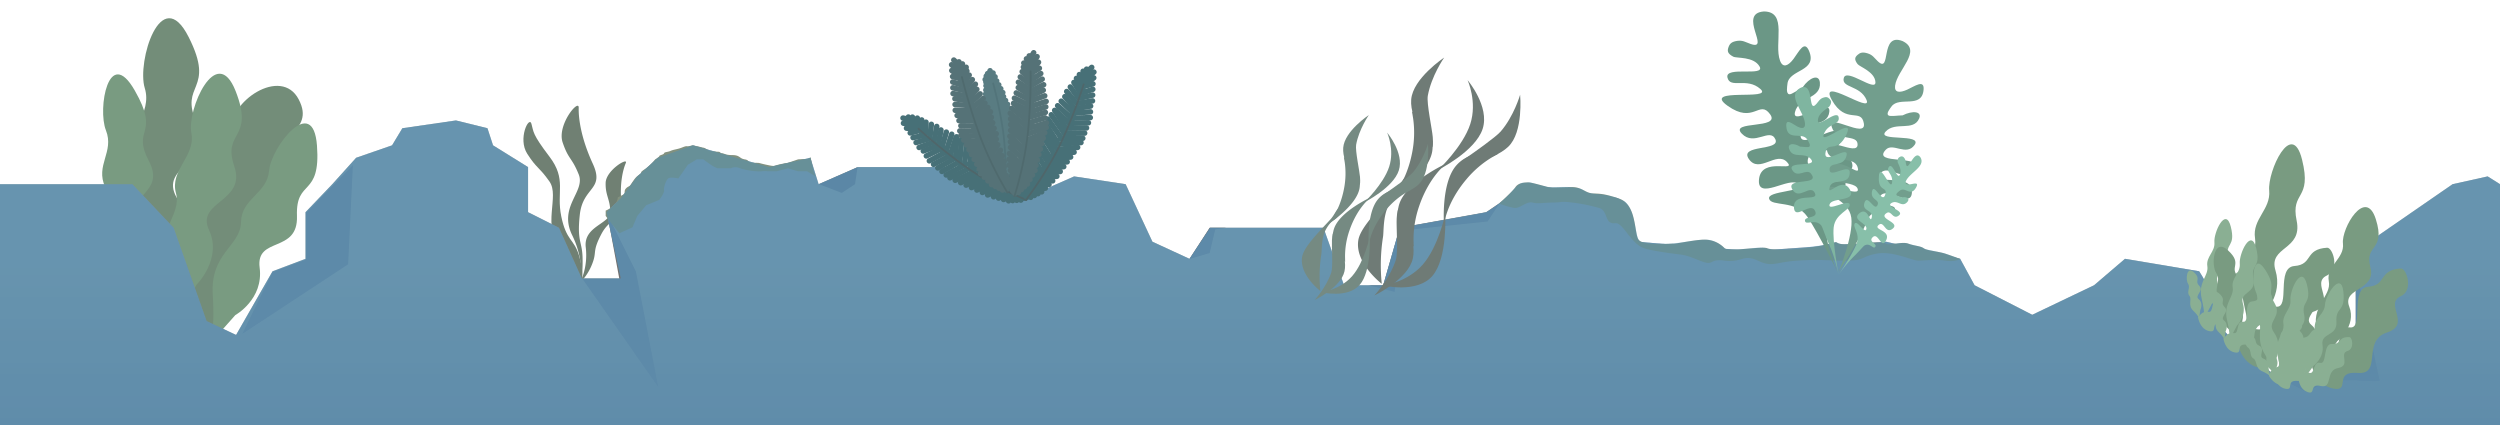 <svg xmlns="http://www.w3.org/2000/svg" xmlns:xlink="http://www.w3.org/1999/xlink" width="1365.998" height="232.344" viewBox="0 0 1365.998 232.344"><defs><style>.a{fill:#738d79;}.b{fill:#799b81;}.c{fill:#708073;}.d{fill:url(#a);}.e{fill:#707070;}.f{fill:#6c6c6c;}.g{fill:#7fc8f2;opacity:0.28;}.h{fill:#82917f;}.i{fill:#1b8de5;opacity:0.25;}.j{fill:#6f7b76;}.k{fill:#758a82;}.l{fill:#8aaf93;}.m{fill:#6b9786;}.n{fill:#729e8d;}.o{fill:#7fb5a0;}.p{fill:#87bfa9;}.q,.r,.s,.t,.u,.v{fill:none;stroke-linecap:round;}.q{stroke:#477077;}.q,.s,.u{stroke-width:3px;}.r{stroke:#4f666a;}.s{stroke:#597c82;}.t{stroke:#52747a;}.u{stroke:#557277;}.v{stroke:#4f6a6e;}</style><linearGradient id="a" x1="0.51" y1="0.453" x2="0.509" y2="1.174" gradientUnits="objectBoundingBox"><stop offset="0" stop-color="#84847b"/><stop offset="1" stop-color="#707070"/></linearGradient></defs><g transform="translate(0 -267.677)"><g transform="translate(9 -268)"><path class="a" d="M123.455,88.127s-7.365-24.481-29.6-25.666S88.992,30.27,62.888,26.077,47.155-1,26.422.623,12.558,36.839,28.354,41.6,43.9,67.081,60.373,70.76s17.2,28.367,46.232,32.155,33.814,9.645,33.814,9.645Z" transform="matrix(0.391, 0.921, -0.921, 0.391, 144.466, 565.435)"/><path class="a" d="M112.731,76.006s-6.723-21.1-27.019-22.122S81.269,26.139,57.437,22.526,48.867,4.229,15.6.624,11.489,31.8,25.91,35.907s14.2,21.959,29.231,25.13,15.7,24.449,42.207,27.714,30.87,8.313,30.87,8.313Z" transform="matrix(0.545, 0.839, -0.839, 0.545, 86.095, 542.48)"/><path class="b" d="M96.87,69.185s-5.775-19.2-23.208-20.127S69.845,23.815,49.375,20.527,42.013,3.881,13.435.6,9.908,28.966,22.294,32.7,34.487,52.681,47.4,55.566,60.889,77.81,83.657,80.781s26.516,7.563,26.516,7.563Z" transform="matrix(0.469, 0.883, -0.883, 0.469, 113.98, 573.32)"/><path class="b" d="M96.87,60.638S91.095,43.824,73.662,43.01,69.845,20.9,49.375,18.023,42.013,3.444,13.435.571,9.908,25.414,22.294,28.685,34.487,46.183,47.4,48.71,60.889,68.192,83.657,70.794s26.516,6.624,26.516,6.624Z" transform="matrix(0.174, 0.985, -0.985, 0.174, 162.424, 601.899)"/><path class="b" d="M96.87,54.817s-5.775-15.19-23.208-15.925S69.845,18.919,49.375,16.317,42.013,3.146,13.435.55s-3.528,22.444,8.859,25.4S34.487,41.758,47.4,44.041s13.486,17.6,36.254,19.951,26.516,5.984,26.516,5.984Z" transform="translate(57.355 573.762) rotate(55)"/></g><g transform="matrix(0.985, -0.174, 0.174, 0.985, 245.005, 319.638)"><path class="c" d="M75.781,53c-8.2-6.385-9.242-3.151-20.376-13.984s-2.09-19.087-17.6-22.734S13,6.857,9,3.537s.012,15.245,9.526,18.577,9.308,1,19.151,3.828S44.5,45.593,61.692,49.207a48.856,48.856,0,0,1,26.5,15.348A83.331,83.331,0,0,0,75.781,53Z" transform="matrix(0.469, 0.883, -0.883, 0.469, 67.796, 9.594)"/><path class="c" d="M53.885,39.469c-5.485-4.826-6.048-2.011-13.5-10.2s-2.247-13.44-12.622-16.2S11.169,5.95,8.49,3.441,8.5,14.963,14.864,17.482s8.961.8,15.547,2.932S32.764,37.026,44.27,39.758s17.207,9.8,17.207,9.8A29.805,29.805,0,0,0,53.885,39.469Z" transform="translate(90.891 44.44) rotate(80)"/><path class="c" d="M76.846,38.208c-8.2-4.658-10.308-.99-21.442-8.893S43.925,12.508,28.418,9.847,13,5.852,9,3.43s.012,11.122,9.526,13.554,9.308.732,19.151,2.792S50.664,40.309,67.86,42.946s20.333,5,20.333,5S85.044,42.866,76.846,38.208Z" transform="matrix(0.602, 0.799, -0.799, 0.602, 39.261, 14.047)"/></g><g transform="translate(0 -268)"><path class="d" d="M2375-760.684h72.361l22.518,23.79,18.014,50.979L2504-678.326l19.923-34.778,18.014-6.8V-745.39l14.636-15.294,13.022-14.444,19.629-6.8,5.629-9.346,29.273-4.248,17.214,4.248,3.052,9.346,19.14,11.895v24.64l16.888,8.5,12.468,27.67H2714.2l-7.881-36.166,7.881-7.647,9.007-11.9,11.259-10.2,19.14-6.8,23.64,6.8,18.014,5.1,22.517-5.1,4.507,14.444,21.392-9.346h51.79l5.629,9.346,33.776,7.647,27.021-11.9,28.147,4.248,14.636,31.437,20.266,9.346,11.259-16.993h61.923l11.259,31.437h21.392l9.007-31.437,47.287-8.5,22.518-15.294,49.539,7.647,10.133,23.79,63.05,5.1,73.182-5.1,40.532,9.346,7.881,14.444,31.525,16.143,33.776-16.143,16.888-14.444,40.532,6.8s10.133,15.294,9.007,23.79,33.776,33.986,33.776,33.986,42.784.85,42.784-5.948v-62.874l52.916-36.535,19.14-4.248,6.755,4.248v131.695H2375Z" transform="translate(-2375 1397.01)"/><path class="e" d="M5590.816,1358.9l-25.522,26.043v25.578l-18.375,6.811-16.521,33.759,57.814-38.022Z" transform="translate(-5398 -733)"/><path class="e" d="M2952.864-440.228l15.607,31.268,12.174,63.026L2939.258-405H2959.4Z" transform="translate(-2621.014 1093)"/><path class="f" d="M3064.51-456.667l12.436,4.767,7.247-4.767,1.359-9.28Z" transform="translate(-2617 1093)"/><path class="e" d="M3276.956-432.9h9.175l-6.114.879-3.062,12.938-11.031,3.268Z" transform="translate(-2616 1093)"/><path class="e" d="M3363.531-401.416c1.2,0,14.4,3.565,14.4,3.565l5.208-33.655,45.675-4.808,6.57-9.955L3428-441.262l-47.148,8.416-9.093,31.43Z" transform="translate(-2616 1093)"/><path class="e" d="M3860.713-351.117l15.47,7.876,12.793-6.25h14.236s13.6,1.042,13.076,0-13.076-61.359-13.076-61.359.083,48.694,0,54.338S3860.713-351.117,3860.713-351.117Z" transform="translate(-2616 1093)"/><path class="g" d="M2375-760.684h72.361l22.518,23.79,18.014,50.979L2504-678.326l19.923-34.778,18.014-6.8V-745.39l14.636-15.294,13.022-14.444,19.629-6.8,5.629-9.346,29.273-4.248,17.214,4.248,3.052,9.346,19.14,11.895v24.64l16.888,8.5,12.468,27.67H2714.2l-7.881-36.166,7.881-7.647,9.007-11.9,11.259-10.2,19.14-6.8,23.64,6.8,18.014,5.1,22.517-5.1,4.507,14.444,21.392-9.346h51.79l5.629,9.346,33.776,7.647,27.021-11.9,28.147,4.248,14.636,31.437,20.266,9.346,11.259-16.993h61.923l11.259,31.437h21.392l9.007-31.437,47.287-8.5,22.518-15.294,49.539,7.647,10.133,23.79,63.05,5.1,73.182-5.1,40.532,9.346,7.881,14.444,31.525,16.143,33.776-16.143,16.888-14.444,40.532,6.8s10.133,15.294,9.007,23.79,33.776,33.986,33.776,33.986,42.784.85,42.784-5.948v-62.874l52.916-36.535,19.14-4.248,6.755,4.248v131.695H2375Z" transform="translate(-2375 1397.01)"/><path class="h" d="M-1751.058-518.253v2.93l3.255,4.232,4.232,5.209,7.162-3.255,2.6-6.185,4.883-5.86,7.162-2.93s2.93-3.906,2.6-5.209.977-5.534,2.279-6.511,5.534,0,5.534,0l5.209-7.487,4.883-2.93h3.581s6.185,4.883,8.138,4.883h6.836s1.953-1.3,5.209,0,10.743,1.953,11.719,1.628a10.369,10.369,0,0,1,3.255,0h4.883l6.185-1.628,5.534,1.628h4.883l4.6,2.7-1.022-2.7-1.645-7.613s-2.262,1.428-1.936,1.1-4.883,0-4.883,0l-5.534,1.891a50.408,50.408,0,0,0-5.323,1.038c-2.7.7-1.734,1.038-6.549,0s-2.889-1.038-6.742-1.038-2.119-1.471-5.008-1.891-2.577-2.333-6.7-2.333-4.455-.977-5.63-.977-.808-.847-2.137-.847a34.014,34.014,0,0,1-4.6-.5c-1.156-.193-2.252-1.541-3.534-1.734s-2.8-.771-3.581-.771a12.488,12.488,0,0,0-2.163-.455c-.855,0-1.838.455-2.72.455-1.293,0-.908-.193-3.412.771s-4.238.963-5.971,1.734-3.423.578-3.638,1.348-2.49.963-2.6,1.541-2.233,1.769-2.233,1.769a28.285,28.285,0,0,1-4.928,4.883c-2.2,1.439-2.776,1.824-2.776,2.4s-.553.77-2.107,1.926-3.365,4.527-3.943,5.105-1.414.577-2.426,1.829,0,2.5-1.156,3.082l-3.082,1.541a6.533,6.533,0,0,1-2.119,4.3A14.213,14.213,0,0,1-1751.058-518.253Z" transform="translate(2082 1169)"/><path class="h" d="M-1262.974-522.094s6.5,2.407,9.039,2.407,6.348-3.809,9.31-2.962,5.925,0,11,0,4.232-.846,10.58,0a90.905,90.905,0,0,1,14.812,2.962c4.232,1.27,3.386,6.771,6.348,8.041s2.963-2.116,8.464,5.078,7.618,8.041,9.734,8.887,9.734,2.116,16.082,2.962,5.925.423,14.389,3.809,4.232-1.27,13.542,0,10.157-3.809,18.2,0,8.887.846,21.583,0,15.235,0,26.238,0,8.041-2.116,16.928-3.809,19.467,3.809,22.853,3.809,9.31-.846,14.812,0,8.087-.933,8.087-.933-4.278-1.606-8.087-2.876-10.157-1.693-11.849-2.962-5.078-1.27-8.464-2.539-10.157,1.27-12.273,0-14.389,0-14.389,0-8.464.846-11,0-.423-1.27-5.078,0a118.2,118.2,0,0,1-13.965,2.539c-5.5.846-17.774,1.27-20.313,0s-21.16,2.116-23.276,0a15.124,15.124,0,0,0-9.734-4.655c-4.655-.423-15.658,2.116-18.2,2.116s-16.5,1.27-19.044-2.116-.846-19.044-10.58-22.429-11.849-2.539-15.235-2.962-5.5-3.386-10.58-3.386-11.426.423-13.119,0-8.887-2.539-10.58-2.539-5.5,0-7.194,2.539S-1262.974-522.094-1262.974-522.094Z" transform="translate(2082 1169)"/><path class="i" d="M2375-760.684h72.361l22.518,23.79,18.014,50.979L2504-678.326l19.923-34.778,18.014-6.8V-745.39l14.636-15.294,13.022-14.444,19.629-6.8,5.629-9.346,29.273-4.248,17.214,4.248,3.052,9.346,19.14,11.895v24.64l16.888,8.5,12.468,27.67H2714.2l-7.881-36.166,7.881-7.647,9.007-11.9,11.259-10.2,19.14-6.8,23.64,6.8,18.014,5.1,22.517-5.1,4.507,14.444,21.392-9.346h51.79l5.629,9.346,33.776,7.647,27.021-11.9,28.147,4.248,14.636,31.437,20.266,9.346,11.259-16.993h61.923l11.259,31.437h21.392l9.007-31.437s29.521-5.019,47.287-8.5c14.6-8.424,15.887-16.77,21.146-16.093,4.285-.455,1.106-.335,12.212,2.231,3.869.642,9.163-.455,14.645.427,5.22.278,5.007,2.111,8.491,2.923,2.735.637,5.794.614,8.561,1.114a53.3,53.3,0,0,1,7,1.751l3.685,1.8s2.1,1.22,4.069,6.692c2.945,10.975,2.262,15.039,5.407,15.472,6.157.482,6.96.75,13.652.964,8.257-.364,16.543-2.57,22.271-2.2,3.719.28,7.174,2.677,9.369,4.818,8.619,1.285,16.811-1.017,21.308-.482a46.007,46.007,0,0,0,5.46.964c7.249-.418,23.662-1.032,33.62-4.03.768.155,2.091,1.123,4.245,1.172,7.7.178,23.279-1.383,23.279-1.383l4.821,1.129a21.469,21.469,0,0,1,6.552-.293c.672.12,1.148.361,2.625.745,2.359.641,4.063.859,5.694,1.456l1.9,1.028,10.5,2.323,8.491,3.006,7.831,14.4,31.525,16.143,33.776-16.143,16.888-14.444,40.532,6.8s10.133,15.294,9.007,23.79,33.776,33.986,33.776,33.986,42.784.85,42.784-5.948v-62.874l52.916-36.535,19.14-4.248,6.755,4.248v131.695H2375Z" transform="translate(-2375 1397.01)"/></g><g transform="translate(0 -266)"><g transform="matrix(0.883, -0.469, 0.469, 0.883, 115.98, 339.359)"><path class="j" d="M-1682.492,387.794a99.573,99.573,0,0,1,12.618-22.313c1.619-2.072,4.847-9.208,10.085-13.3a23.56,23.56,0,0,1,6.752-3.549c1.391-.465,4.147-.457,4.682-.889,11.947-3.584,11.264-9.216,11.264-9.216s-2.255,2.214-7.509,4.1c-2.275.815-4.733,2.907-8.078,4.1-10.821,3.845-25.387,8.159-29.814,13.825C-1690.413,370.686-1682.492,387.794-1682.492,387.794Z" transform="translate(2083.016 220.639)"/><path class="j" d="M31.682,40.554s.789-13.188-7.131-23.326S0,0,0,0,23.762,3.168,31.682,13.307,31.682,40.554,31.682,40.554Z" transform="translate(448.929 591.207) rotate(107)"/><path class="j" d="M31.682,0s1.055,12.963-6.865,23.1S0,40.554,0,40.554s22.389-2.571,30.309-12.709S31.682,0,31.682,0Z" transform="translate(462.789 527.72) rotate(8)"/><path class="j" d="M-1685.013,383.731s.113,3.358,3.328-3.993c1.639-3.751,5.616-17.883,8.157-21.137,6.779-8.676,17.695-14.262,17.695-14.262s-20.458,1.986-26.681,11.835S-1685.013,383.731-1685.013,383.731Z" transform="translate(2144.454 170.9)"/><path class="j" d="M31.55,39.469s-.4,2.69-3.618-4.661c-1.639-3.751-7.7-17.292-10.237-20.545C10.916,5.586,0,0,0,0S20.458,1.986,26.681,11.835,31.55,39.469,31.55,39.469Z" transform="translate(515.765 552.65) rotate(107)"/><path class="j" d="M29.18.765s-.113-3.358-3.328,3.993C24.213,8.51,20.237,22.642,17.695,25.9,10.916,34.572,0,40.158,0,40.158s20.458-1.986,26.681-11.835S29.18.765,29.18.765Z" transform="translate(399.543 572.39) rotate(8)"/><path class="j" d="M-1653.568,346.108s.01-.146-1.313,3.736a55.562,55.562,0,0,1-9.051,15.944c-11.093,13.824-22.319,16.9-22.319,16.9s24.121-1.852,32.041-11.99S-1653.568,346.108-1653.568,346.108Z" transform="translate(2112.892 186.932)"/><path class="j" d="M2.108,0S2.1-.145,3.421,3.737a55.565,55.565,0,0,0,9.051,15.944c11.093,13.823,22.319,16.9,22.319,16.9s-22.736-2.6-30.656-12.736S2.108,0,2.108,0Z" transform="translate(490.791 573.445) rotate(107)"/><path class="j" d="M3.053,36.582s-.01.146,1.313-3.736A55.564,55.564,0,0,1,13.417,16.9C24.51,3.079,35.736,0,35.736,0S11.615,1.852,3.695,11.99,3.053,36.582,3.053,36.582Z" transform="translate(427.512 561.954) rotate(8)"/></g><g transform="matrix(0.883, -0.469, 0.469, 0.883, 93.417, 360.869)"><path class="k" d="M-1683.274,376.848a77.448,77.448,0,0,1,9.815-17.355c1.259-1.612,3.77-7.162,7.844-10.343a18.325,18.325,0,0,1,5.251-2.76c1.082-.362,3.226-.355,3.642-.691,9.292-2.788,8.761-7.168,8.761-7.168a17.024,17.024,0,0,1-5.84,3.186c-1.769.634-3.681,2.261-6.283,3.186-8.416,2.99-19.746,6.346-23.189,10.753C-1689.435,363.541-1683.274,376.848-1683.274,376.848Z" transform="translate(2082.339 210.878)"/><path class="k" d="M24.642,31.542S25.256,21.285,19.1,13.4,0,0,0,0,18.482,2.464,24.642,10.35,24.642,31.542,24.642,31.542Z" transform="translate(436.713 574.326) rotate(107)"/><path class="k" d="M24.643,0s.821,10.083-5.34,17.969S0,31.543,0,31.543s17.414-2,23.574-9.885S24.643,0,24.643,0Z" transform="translate(447.494 524.946) rotate(8)"/><path class="k" d="M-1685.259,374.978s.088,2.612,2.588-3.106c1.275-2.917,4.368-13.91,6.345-16.44,5.272-6.748,13.763-11.093,13.763-11.093s-15.912,1.545-20.752,9.205S-1685.259,374.978-1685.259,374.978Z" transform="translate(2130.148 170.9)"/><path class="k" d="M24.539,30.7s-.313,2.092-2.814-3.625c-1.275-2.917-5.985-13.449-7.962-15.98C8.491,4.345,0,0,0,0S15.912,1.545,20.752,9.205,24.539,30.7,24.539,30.7Z" transform="translate(488.698 544.337) rotate(107)"/><path class="k" d="M22.7.6S22.609-2.016,20.108,3.7c-1.275,2.917-4.368,13.91-6.345,16.44C8.491,26.89,0,31.235,0,31.235S15.912,29.69,20.752,22.03,22.7.6,22.7.6Z" transform="translate(398.301 559.691) rotate(8)"/><path class="k" d="M-1660.831,346.108s.008-.114-1.021,2.906a43.214,43.214,0,0,1-7.04,12.4c-8.628,10.752-17.36,13.146-17.36,13.146s18.761-1.44,24.921-9.326S-1660.831,346.108-1660.831,346.108Z" transform="translate(2105.629 182.977)"/><path class="k" d="M1.64,0S1.632-.113,2.661,2.907a43.218,43.218,0,0,0,7.04,12.4c8.628,10.752,17.36,13.146,17.36,13.146S9.377,26.434,3.216,18.549,1.64,0,1.64,0Z" transform="translate(469.274 560.511) rotate(107)"/><path class="k" d="M2.375,28.454s-.008.114,1.021-2.906a43.217,43.217,0,0,1,7.04-12.4C19.064,2.395,27.8,0,27.8,0S9.034,1.44,2.874,9.326,2.375,28.454,2.375,28.454Z" transform="translate(420.055 551.573) rotate(8)"/></g></g><g transform="translate(743.055 -201.977)"><g transform="translate(488.091 581.404)"><path class="b" d="M36.57,27.773S34.745,19.6,27.9,19.6,26.992,8.772,19.011,7.822,16.5.792,5.33.032,3.278,12.383,8.066,13.713s4.333,8.361,9.349,9.311S22.2,32.334,31.1,33.094s10.261,2.66,10.261,2.66Z" transform="matrix(0.777, 0.629, -0.629, 0.777, 22.501, 33.082)"/><path class="b" d="M61.733,45.456s-3.439-12.98-14.749-13.329S44.916,15,31.672,13.091,27.161,1.874,8.649.105,5.9,19.48,13.882,21.823s7.6,13.408,15.939,15.163,8.4,14.93,23.141,16.582,17.1,4.72,17.1,4.72Z" transform="matrix(0.391, 0.921, -0.921, 0.391, 63.712, 0)"/><path class="b" d="M-1682.938-614.234c2.523-2.832,5.059-7.08,11.357-6.018s2.045-13.451,10.06-12.389-.245-21.416,10.06-22.213,5.317-9.2,17.831-9.994c3.066-.2,7.1,11.92,0,15.127-9.406,4.248,6.134,15.4-7.688,19.912s-2.208,23.186-15.949,22.036-3.272,10.708-13.577,8.5S-1682.938-614.234-1682.938-614.234Z" transform="translate(1714.318 699.785)"/></g><g transform="translate(442.403 588.79)"><path class="l" d="M18.33,13.921s-.914-4.1-4.343-4.1S13.53,4.4,9.529,3.921,8.272.4,2.672.016,1.643,6.207,4.043,6.873s2.172,4.191,4.686,4.667,2.4,4.667,6.858,5.048,5.143,1.333,5.143,1.333Z" transform="translate(11.278 27.974) rotate(39)"/><path class="l" d="M39.949,26.373S37.2,19.455,30.232,18.72,28.122,9.712,19.889,8.072,16.567,2.019,5.1.192s-.743,9.94,4.279,11.549,5.325,7.344,10.538,8.665,5.893,8.174,15.034,9.756S45.7,33.453,45.7,33.453Z" transform="matrix(0.391, 0.921, -0.921, 0.391, 31.642, 0)"/><path class="l" d="M-1682.938-639.479c1.265-1.419,2.536-3.549,5.693-3.016s1.025-6.742,5.042-6.21-.123-10.735,5.043-11.134,2.665-4.61,8.938-5.01c1.536-.1,3.56,5.975,0,7.582-4.715,2.129,3.074,7.718-3.854,9.981s-1.107,11.622-7.995,11.045-1.64,5.367-6.806,4.258S-1682.938-639.479-1682.938-639.479Z" transform="translate(1698.492 693.754)"/></g><g transform="translate(447.787 547.332)"><path class="b" d="M36.57,27.773S34.745,19.6,27.9,19.6,26.992,8.772,19.011,7.822,16.5.792,5.33.032,3.278,12.383,8.066,13.713s4.333,8.361,9.349,9.311S22.2,32.334,31.1,33.094s10.261,2.66,10.261,2.66Z" transform="matrix(0.777, 0.629, -0.629, 0.777, 22.501, 55.818)"/><path class="b" d="M79.677,52.689S74.209,38.848,60.3,37.4,56.116,19.368,39.686,16.11,33.073,4,10.195.378,8.682,20.28,18.7,23.486,29.311,38.173,39.714,40.8,51.454,57.15,69.7,60.289,91.13,66.847,91.13,66.847Z" transform="matrix(0.391, 0.921, -0.921, 0.391, 63.359, 0)"/><path class="b" d="M-1682.938-614.234c2.523-2.832,5.059-7.08,11.357-6.018s2.045-13.451,10.06-12.389-.245-21.416,10.06-22.213,5.317-9.2,17.831-9.994c3.066-.2,7.1,11.92,0,15.127-9.406,4.248,6.134,15.4-7.688,19.912s-2.208,23.186-15.949,22.036-3.272,10.708-13.577,8.5S-1682.938-614.234-1682.938-614.234Z" transform="translate(1714.318 722.521)"/></g><g transform="translate(483.966 620.277)"><path class="l" d="M18.33,13.921s-.914-4.1-4.343-4.1S13.53,4.4,9.529,3.921,8.272.4,2.672.016,1.643,6.207,4.043,6.873s2.172,4.191,4.686,4.667,2.4,4.667,6.858,5.048,5.143,1.333,5.143,1.333Z" transform="translate(11.278 27.974) rotate(39)"/><path class="l" d="M39.949,26.373S37.2,19.455,30.232,18.72,28.122,9.712,19.889,8.072,16.567,2.019,5.1.192s-.743,9.94,4.279,11.549,5.325,7.344,10.538,8.665,5.893,8.174,15.034,9.756S45.7,33.453,45.7,33.453Z" transform="matrix(0.391, 0.921, -0.921, 0.391, 31.642, 0)"/><path class="l" d="M-1682.938-639.479c1.265-1.419,2.536-3.549,5.693-3.016s1.025-6.742,5.042-6.21-.123-10.735,5.043-11.134,2.665-4.61,8.938-5.01c1.536-.1,3.56,5.975,0,7.582-4.715,2.129,3.074,7.718-3.854,9.981s-1.107,11.622-7.995,11.045-1.64,5.367-6.806,4.258S-1682.938-639.479-1682.938-639.479Z" transform="translate(1698.492 693.754)"/></g><g transform="translate(504.889 619.653) rotate(8)"><path class="l" d="M18.33,13.921s-.914-4.1-4.343-4.1S13.53,4.4,9.529,3.921,8.272.4,2.672.016,1.643,6.207,4.043,6.873s2.172,4.191,4.686,4.667,2.4,4.667,6.858,5.048,5.143,1.333,5.143,1.333Z" transform="translate(11.278 27.974) rotate(39)"/><path class="l" d="M39.949,26.373S37.2,19.455,30.232,18.72,28.122,9.712,19.889,8.072,16.567,2.019,5.1.192s-.743,9.94,4.279,11.549,5.325,7.344,10.538,8.665,5.893,8.174,15.034,9.756S45.7,33.453,45.7,33.453Z" transform="matrix(0.391, 0.921, -0.921, 0.391, 31.642, 0)"/><path class="l" d="M0,25.371c1.265-1.419,2.536-3.549,5.693-3.016s1.025-6.742,5.042-6.21S10.612,5.41,15.778,5.011,18.443.4,24.716,0c1.536-.1,3.56,5.975,0,7.582C20,9.713,27.79,15.3,20.862,17.564s-1.107,11.622-7.995,11.045-1.64,5.367-6.806,4.258S0,25.371,0,25.371Z" transform="translate(15.554 28.903)"/></g><g transform="translate(456.257 600.423)"><path class="l" d="M18.33,13.921s-.914-4.1-4.343-4.1S13.53,4.4,9.529,3.921,8.272.4,2.672.016,1.643,6.207,4.043,6.873s2.172,4.191,4.686,4.667,2.4,4.667,6.858,5.048,5.143,1.333,5.143,1.333Z" transform="translate(11.278 27.974) rotate(39)"/><path class="l" d="M39.949,26.373S37.2,19.455,30.232,18.72,28.122,9.712,19.889,8.072,16.567,2.019,5.1.192s-.743,9.94,4.279,11.549,5.325,7.344,10.538,8.665,5.893,8.174,15.034,9.756S45.7,33.453,45.7,33.453Z" transform="matrix(0.391, 0.921, -0.921, 0.391, 31.642, 0)"/><path class="l" d="M-1682.938-639.479c1.265-1.419,2.536-3.549,5.693-3.016s1.025-6.742,5.042-6.21-.123-10.735,5.043-11.134,2.665-4.61,8.938-5.01c1.536-.1,3.56,5.975,0,7.582-4.715,2.129,3.074,7.718-3.854,9.981s-1.107,11.622-7.995,11.045-1.64,5.367-6.806,4.258S-1682.938-639.479-1682.938-639.479Z" transform="translate(1698.492 693.754)"/></g><g transform="translate(460.242 624.162) rotate(-20)"><path class="l" d="M18.33,13.921s-.914-4.1-4.343-4.1S13.53,4.4,9.529,3.921,8.272.4,2.672.016,1.643,6.207,4.043,6.873s2.172,4.191,4.686,4.667,2.4,4.667,6.858,5.048,5.143,1.333,5.143,1.333Z" transform="translate(12.6 33.976) rotate(39)"/><path class="l" d="M44.68,28.3s-3.283-7.145-10.935-8.17S31.077,10.886,22.006,8.89,18.13,2.6,5.518.287,5.1,10.366,10.659,12.2s6.118,7.681,11.873,9.232,6.772,8.548,16.835,10.521S51.25,35.73,51.25,35.73Z" transform="matrix(0.391, 0.921, -0.921, 0.391, 32.89, 0)"/><path class="l" d="M0,25.371c1.265-1.419,2.536-3.549,5.693-3.016s1.025-6.742,5.042-6.21S10.612,5.41,15.778,5.011,18.443.4,24.716,0c1.536-.1,3.56,5.975,0,7.582C20,9.713,27.79,15.3,20.862,17.564s-1.107,11.622-7.995,11.045-1.64,5.367-6.806,4.258S0,25.371,0,25.371Z" transform="translate(16.876 34.904)"/></g></g><g transform="translate(0 -266)"><path class="m" d="M12.208,144.554c-11.639-6.013,3.219-18.1,4.367-27.95.524-4.491-2.764-4.571-7-2.493-4.47,2.192-10.053,6.673-9.541,0,.941-12.267,14.235-3.856,18.646-10.575.947-1.443,3.17-4.345,1.807-5.526-1.009-.9-5.786,0-8.277,0-5.815,3.18-11.429,2.535-9.592-1.988,3.359-8.269,13.8-1.63,19.422-8.15S.43,86.878,5.242,79.5s14.807,1.808,18.923-3.1c8.406-9.8-24.73-2.644-18.923-12.186S23.805,68.29,27.98,60.935,6.79,62.031,6.79,50.3,27.1,53.1,31.142,46.226c.089-.151-21.885-2.385-14.566-7.19s11.251,2.3,16.575-3.743c.854-.97-.92-5.116,2.909-12.639,4.757-9.346,4.956-23.877,4.956-23.877s-.4,23.947.98,35.1,15.064,13.658,14.151,18.21-19.847-5.963-17.8,0,24.7,1.737,17.8,12.126-20.156-6.7-17.8,1.357S54.8,66.583,56.146,76.4s-17.469-4.109-17.8,3.1,12.12,1.551,14.961,11.112S33.148,82.863,34.7,92.941s10.431-1,18.607,14.73-23.775-9.3-20.155,0,14.787,7.434,13.2,13.795-18.626-9.138-18.367-2.678,9.145,9.632,10.365,11.364c2.141,3.04,1.488,4.329,0,5.772s-2.936,1.911-5.836.941-3.682-2.635-5.763-4.822C18.486,123.363,25.675,150.288,12.208,144.554Z" transform="matrix(-0.891, 0.454, -0.454, -0.891, 1040.314, 663.197)"/><path class="n" d="M-1199.415,254.5c10.956,5.242-3.03,15.782-4.111,24.367-.493,3.915,2.6,3.985,6.59,2.174,4.208-1.911,9.463-5.818,8.981,0-.885,10.695-13.4,3.362-17.552,9.219-.892,1.258-2.984,3.788-1.7,4.818.95.783,5.446,0,7.792,0,5.474-2.773,10.759-2.211,9.029,1.733-3.162,7.209-12.988,1.421-18.282,7.105s20.341.867,15.811,7.3-11.936-1.577-15.811,2.7c-7.913,8.544,21.276,2.305,15.811,10.624s-14.93-3.813-18.859,2.6,17.4-.693,17.4,9.531-13.6-3.4-17.4,2.6,8.757,3.709,8.19,7.223-8.7-1.9-13.711,3.367c-.8.846-3.176,7.184-6.78,13.743-4.478,8.148-10.338,16.922-10.338,16.922s8.2-19.812,6.9-29.539-14.18-11.907-13.321-15.876,18.682,5.2,16.757,0-23.248-1.515-16.757-10.572,18.973,5.846,16.757-1.183-15.493-.879-16.757-9.44,16.443,3.583,16.757-2.7-11.409-1.352-14.083-9.687,18.974,6.759,17.515-2.027-9.819.873-17.515-12.842,22.38,8.111,18.972,0-13.919-6.481-12.422-12.027,17.532,7.967,17.289,2.335-8.608-8.4-9.756-9.908c-2.016-2.65-1.4-3.774,0-5.033s2.764-1.666,5.494-.82,3.466,2.3,5.425,4.2C-1205.324,272.976-1212.092,249.5-1199.415,254.5Z" transform="translate(2239 301.632)"/><path class="o" d="M-1234.465,254.352c-7.182,4.133,1.986,12.443,2.7,19.212.323,3.087-1.705,3.142-4.321,1.714-2.759-1.507-6.2-4.587-5.888,0,.58,8.432,8.784,2.65,11.507,7.269.584.992,1.956,2.987,1.115,3.8-.623.618-3.571,0-5.108,0-3.589-2.186-7.053-1.743-5.919,1.366,2.073,5.684,8.515,1.12,11.985,5.6s-13.335.683-10.365,5.752,7.825-1.243,10.365,2.132c5.188,6.736-13.948,1.818-10.365,8.376s9.788-3.006,12.364,2.05-11.408-.547-11.408,7.515,8.915-2.678,11.408,2.05-5.741,2.924-5.369,5.7,5.7-1.5,8.989,2.655c.527.667,2.082,5.664,4.445,10.835,2.936,6.424,4.938,15.884,4.938,15.884s-3.536-18.162-2.686-25.831,9.3-9.388,8.733-12.517-12.248,4.1-10.986,0,15.241-1.194,10.986-8.335-12.438,4.609-10.986-.933,10.156-.693,10.986-7.443-10.78,2.825-10.986-2.132,7.479-1.066,9.233-7.638-12.439,5.329-11.483-1.6,6.437.688,11.483-10.125-14.672,6.395-12.438,0,9.125-5.11,8.144-9.482-11.494,6.281-11.334,1.841,5.643-6.621,6.4-7.812c1.321-2.09.918-2.976,0-3.968s-1.812-1.314-3.6-.647-2.272,1.811-3.557,3.315C-1230.592,268.918-1226.155,250.41-1234.465,254.352Z" transform="translate(2218 327.444)"/><path class="p" d="M-1224.226,254.215c4.573,3.115-1.265,9.378-1.716,14.479-.206,2.326,1.086,2.368,2.751,1.292,1.756-1.135,3.95-3.457,3.749,0-.37,6.355-5.592,2-7.326,5.478-.372.747-1.245,2.251-.71,2.863.4.465,2.273,0,3.252,0,2.285-1.648,4.49-1.314,3.768,1.03-1.32,4.284-5.421.844-7.63,4.222s8.49.515,6.6,4.335-4.982-.937-6.6,1.606c-3.3,5.077,8.88,1.37,6.6,6.313s-6.231-2.266-7.871,1.545,7.263-.412,7.263,5.664-5.676-2.019-7.263,1.545,3.655,2.2,3.418,4.292-3.631-1.132-5.723,2c-.335.5-1.325,4.269-2.83,8.166a79.9,79.9,0,0,0-3.144,11.971s2.251-13.688,1.71-19.468-5.918-7.075-5.56-9.434,7.8,3.089,6.994,0-9.7-.9-6.994-6.282,7.919,3.473,6.994-.7-6.466-.522-6.994-5.61,6.863,2.129,6.994-1.606-4.762-.8-5.878-5.756,7.92,4.016,7.31-1.2-4.1.519-7.31-7.631,9.341,4.82,7.919,0-5.809-3.851-5.185-7.146,7.318,4.734,7.216,1.387-3.593-4.99-4.072-5.887c-.841-1.575-.585-2.243,0-2.99a1.612,1.612,0,0,1,2.293-.487c1.139.5,1.447,1.365,2.264,2.5C-1226.692,265.193-1229.516,251.244-1224.226,254.215Z" transform="translate(2266.3 906.662) rotate(25)"/></g><g transform="translate(0 -266)"><g transform="translate(561.818 643.565) rotate(150)"><line class="q" y1="6" x2="3" transform="translate(36.559 71.503) rotate(160)"/><line class="q" y1="6" x2="3" transform="translate(34.653 70.368) rotate(160)"/><line class="q" x1="3" y1="6" transform="translate(36.559 73.503) rotate(160)"/><line class="q" x1="4" y1="7" transform="translate(37.754 70.94) rotate(160)"/><line class="q" x1="4" y1="6" transform="translate(37.668 67.779) rotate(160)"/><line class="q" y1="6" x2="4" transform="translate(33.567 68.207) rotate(160)"/><line class="q" x2="6.384" y2="1.806" transform="translate(30.831 62.69)"/><line class="q" x1="3.556" y2="6.148" transform="translate(28.214 61.348)"/><line class="q" x1="5" y1="4" transform="translate(37.153 61.517) rotate(160)"/><line class="q" y1="4" x2="5" transform="translate(31.515 63.569) rotate(160)"/><line class="q" x1="6" y1="4" transform="translate(37.067 58.356) rotate(160)"/><line class="q" y1="4" x2="6" transform="translate(30.489 60.75) rotate(160)"/><line class="q" x1="7" y1="4" transform="translate(36.98 55.195) rotate(160)"/><line class="q" y1="4" x2="7" transform="translate(29.463 57.931) rotate(160)"/><line class="q" x1="7" y1="4" transform="translate(35.954 52.376) rotate(160)"/><line class="q" y1="4" x2="7" transform="translate(28.437 55.112) rotate(160)"/><line class="q" x1="9" y1="4" transform="translate(35.868 49.215) rotate(160)"/><line class="q" y1="4" x2="9" transform="translate(28.35 51.951) rotate(160)"/><line class="q" x1="10" y1="4" transform="translate(35.781 46.053) rotate(160)"/><line class="q" y1="4" x2="10" transform="translate(27.324 49.132) rotate(160)"/><line class="q" x1="10" y1="4" transform="translate(34.755 43.234) rotate(160)"/><line class="q" x1="10.5" y1="4" transform="translate(33.729 40.415) rotate(160)"/><line class="q" y1="3.877" x2="10.401" transform="matrix(-0.799, 0.602, -0.602, -0.799, 24.613, 43.743)"/><line class="q" x1="10.5" y1="4" transform="translate(32.703 37.596) rotate(160)"/><line class="q" x1="7.755" y2="11.126" transform="translate(14.46 36.496)"/><line class="q" x2="12.463" y2="0.281" transform="translate(19.215 34.496)"/><line class="q" x1="7.602" y2="10.745" transform="translate(12.613 34.496)"/><line class="q" x2="13.467" y2="0.928" transform="translate(17.215 31.496)"/><line class="q" y1="3.877" x2="10.401" transform="matrix(-0.799, 0.602, -0.602, -0.799, 19.917, 35.982)"/><line class="q" x1="10.676" y1="4.064" transform="matrix(-0.966, 0.259, -0.259, -0.966, 28.857, 29.795)"/><line class="q" y1="3.877" x2="10.401" transform="matrix(-0.799, 0.602, -0.602, -0.799, 18.914, 32.983)"/><line class="q" x1="10.676" y1="4.064" transform="matrix(-0.966, 0.259, -0.259, -0.966, 26.919, 27.156)"/><line class="q" y1="3.877" x2="10.401" transform="matrix(-0.799, 0.602, -0.602, -0.799, 17.911, 29.984)"/><line class="q" x1="10.676" y1="4.064" transform="matrix(-0.966, 0.259, -0.259, -0.966, 25.037, 24.522)"/><line class="q" y1="3.877" x2="10.401" transform="matrix(-0.799, 0.602, -0.602, -0.799, 16.387, 26.984)"/><line class="q" x1="10.676" y1="4.064" transform="matrix(-0.966, 0.259, -0.259, -0.966, 23.156, 21.888)"/><line class="q" y1="3.454" x2="10.962" transform="matrix(-0.799, 0.602, -0.602, -0.799, 15.375, 23.648)"/><line class="q" x1="10.676" y1="4.064" transform="matrix(-0.966, 0.259, -0.259, -0.966, 21.275, 19.254)"/><line class="q" y1="3.877" x2="10.401" transform="matrix(-0.799, 0.602, -0.602, -0.799, 14.12, 20.986)"/><line class="q" x1="10.676" y1="4.064" transform="matrix(-0.966, 0.259, -0.259, -0.966, 19.336, 16.615)"/><line class="q" y1="3.877" x2="10.401" transform="matrix(-0.799, 0.602, -0.602, -0.799, 12.646, 17.987)"/><line class="q" x1="10.676" y1="4.064" transform="matrix(-0.966, 0.259, -0.259, -0.966, 17.512, 13.986)"/><line class="q" y1="3.877" x2="10.401" transform="matrix(-0.799, 0.602, -0.602, -0.799, 11.643, 14.988)"/><line class="q" y1="0.974" x2="12.887" transform="translate(2.328 11.496)"/><line class="q" y1="3.877" x2="10.401" transform="matrix(-0.799, 0.602, -0.602, -0.799, 10.64, 11.989)"/><line class="q" y1="0.155" x2="11.913" transform="translate(1.302 9.496)"/><line class="q" x2="11" y2="1" transform="translate(0.215 6.496)"/><line class="q" y1="2" x2="1" transform="translate(0.215 2.496)"/><line class="q" x1="6.884" y2="9.754" transform="translate(2.33 5.496)"/><line class="q" x1="4" y2="7" transform="translate(3.215 4.496)"/><line class="q" x1="4" y2="7" transform="translate(1.215 3.496)"/><line class="q" x1="3" y2="6" transform="translate(0.215 2.496)"/><line class="q" y1="4" x2="10" transform="translate(26.298 46.313) rotate(160)"/><path class="r" d="M29.381,64.263A187.048,187.048,0,0,1,11.975,33.97,273.785,273.785,0,0,1,0,0" transform="matrix(-0.999, 0.035, -0.035, -0.999, 32.139, 64.224)"/></g><g transform="translate(522.076 581.924) rotate(-29)"><line class="s" x2="2.188" y2="4.456" transform="translate(19.766 6.417) rotate(-160)"/><line class="s" x2="2.188" y2="4.456" transform="translate(18.444 7.258) rotate(-160)"/><line class="s" x1="2.007" y2="4.366" transform="translate(19.696 4.862) rotate(-160)"/><line class="s" x1="2.691" y2="5.086" transform="translate(20.279 7.438) rotate(-160)"/><line class="s" x1="2.706" y2="4.351" transform="translate(20.47 9.088) rotate(-160)"/><line class="s" x2="2.887" y2="4.472" transform="translate(17.691 8.859) rotate(-160)"/><line class="s" y1="1.338" x2="4.428" transform="translate(17.216 7.432)"/><line class="s" x1="2.466" y1="4.554" transform="translate(16.131 5.21)"/><line class="s" x1="3.435" y2="2.865" transform="translate(20.621 12.496) rotate(-160)"/><line class="s" x2="3.556" y2="3.016" transform="translate(17.562 10.902) rotate(-160)"/><line class="s" x1="4.134" y2="2.85" transform="translate(20.567 14.866) rotate(-160)"/><line class="s" x2="4.255" y2="3.031" transform="translate(17.015 13.163) rotate(-160)"/><line class="s" x1="4.833" y2="2.835" transform="translate(20.512 17.236) rotate(-160)"/><line class="s" x2="4.954" y2="3.047" transform="translate(16.478 15.289) rotate(-160)"/><line class="s" x1="4.833" y2="2.835" transform="translate(19.8 19.366) rotate(-160)"/><line class="s" x2="4.954" y2="3.047" transform="translate(15.91 17.419) rotate(-160)"/><line class="s" x1="6.232" y2="2.805" transform="translate(19.751 21.719) rotate(-160)"/><line class="s" x2="6.353" y2="3.077" transform="translate(15.95 19.8) rotate(-160)"/><line class="s" x1="6.931" y2="2.789" transform="translate(19.696 24.09) rotate(-160)"/><line class="s" x2="7.052" y2="3.092" transform="translate(15.446 21.927) rotate(-160)"/><line class="s" x1="6.931" y2="2.789" transform="translate(18.984 26.22) rotate(-160)"/><line class="s" x1="7.28" y2="2.782" transform="translate(18.275 28.342) rotate(-160)"/><line class="s" x2="7.479" y2="3.041" transform="matrix(-0.799, -0.602, 0.602, -0.799, 13.305, 25.478)"/><line class="s" x1="7.28" y2="2.782" transform="translate(17.833 30.473) rotate(-160)"/><line class="s" x1="5.379" y1="8.241" transform="translate(8.02 20.361)"/><line class="s" y1="0.208" x2="8.644" transform="translate(10.161 29.986)"/><line class="s" x1="5.272" y1="7.958" transform="translate(7.005 22.159)"/><line class="s" y1="0.687" x2="9.341" transform="translate(8.986 31.767)"/><line class="s" x2="7.479" y2="3.041" transform="matrix(-0.799, -0.602, 0.602, -0.799, 10.77, 31.347)"/><line class="s" x1="7.391" y2="2.872" transform="matrix(-0.966, -0.259, 0.259, -0.966, 16.509, 36.535)"/><line class="s" x2="7.479" y2="3.041" transform="matrix(-0.799, -0.602, 0.602, -0.799, 10.228, 33.615)"/><line class="s" x1="7.391" y2="2.872" transform="matrix(-0.966, -0.259, 0.259, -0.966, 15.471, 38.529)"/><line class="s" x2="7.479" y2="3.041" transform="matrix(-0.799, -0.602, 0.602, -0.799, 9.687, 35.883)"/><line class="s" x1="7.391" y2="2.872" transform="matrix(-0.966, -0.259, 0.259, -0.966, 14.463, 40.52)"/><line class="s" x2="7.479" y2="3.041" transform="matrix(-0.799, -0.602, 0.602, -0.799, 9.116, 38.152)"/><line class="s" x1="7.391" y2="2.872" transform="matrix(-0.966, -0.259, 0.259, -0.966, 13.455, 42.51)"/><line class="s" x2="7.869" y2="2.748" transform="matrix(-0.799, -0.602, 0.602, -0.799, 9.223, 40.419)"/><line class="s" x1="7.391" y2="2.872" transform="matrix(-0.966, -0.259, 0.259, -0.966, 12.448, 44.5)"/><line class="s" x2="7.479" y2="3.041" transform="matrix(-0.799, -0.602, 0.602, -0.799, 8.175, 42.688)"/><line class="s" x1="7.391" y2="2.872" transform="matrix(-0.966, -0.259, 0.259, -0.966, 11.409, 46.494)"/><line class="s" x2="7.479" y2="3.041" transform="matrix(-0.799, -0.602, 0.602, -0.799, 7.153, 44.956)"/><line class="s" x1="7.391" y2="2.872" transform="matrix(-0.966, -0.259, 0.259, -0.966, 10.432, 48.629)"/><line class="s" x2="7.479" y2="3.041" transform="matrix(-0.799, -0.602, 0.602, -0.799, 6.457, 47.224)"/><line class="s" x2="8.938" y2="0.722" transform="translate(1.615 46.978)"/><line class="s" x2="7.479" y2="3.041" transform="matrix(-0.799, -0.602, 0.602, -0.799, 5.762, 49.628)"/><line class="s" x2="8.263" y2="0.115" transform="translate(0.903 49.066)"/><line class="s" y1="0.741" x2="7.63" transform="translate(0.149 50.662)"/><line class="s" x2="0.694" y2="1.481" transform="translate(0.149 52.884)"/><line class="s" x1="4.775" y1="7.225" transform="translate(1.616 44.919)"/><line class="s" x1="2.774" y1="5.185" transform="translate(2.23 47.699)"/><line class="s" x1="2.774" y1="5.185" transform="translate(0.842 48.44)"/><line class="s" x1="2.081" y1="4.444" transform="translate(0.149 49.921)"/><line class="s" x2="7.052" y2="3.092" transform="translate(14.893 24.057) rotate(-160)"/><path class="t" d="M17.369.041A150.367,150.367,0,0,0,7.1,22.85,242.772,242.772,0,0,0,.107,48.468" transform="matrix(-0.999, -0.035, 0.035, -0.999, 17.726, 56.088)"/></g><g transform="translate(96 70)"><line class="u" y1="6" x2="3" transform="translate(425.156 498.492) rotate(-20)"/><line class="u" y1="6" x2="3" transform="translate(427.061 499.628) rotate(-20)"/><line class="u" x1="3" y1="6" transform="translate(425.156 496.492) rotate(-20)"/><line class="u" x1="4" y1="7" transform="translate(423.96 499.056) rotate(-20)"/><line class="u" x1="4" y1="6" transform="translate(424.047 502.217) rotate(-20)"/><line class="u" y1="6" x2="4" transform="translate(428.148 501.789) rotate(-20)"/><line class="u" x1="6.384" y1="1.806" transform="translate(424.5 505.5)"/><line class="u" y1="6.148" x2="3.556" transform="translate(428.768 502.5)"/><line class="u" x1="5" y1="4" transform="translate(424.562 508.479) rotate(-20)"/><line class="u" y1="4" x2="5" transform="translate(428.877 506.427) rotate(-20)"/><line class="u" x1="6" y1="4" transform="translate(424.648 511.64) rotate(-20)"/><line class="u" y1="4" x2="6" transform="translate(429.638 509.246) rotate(-20)"/><line class="u" x1="7" y1="4" transform="translate(424.734 514.801) rotate(-20)"/><line class="u" y1="4" x2="7" transform="translate(430.383 512.065) rotate(-20)"/><line class="u" x1="7" y1="4" transform="translate(425.76 517.62) rotate(-20)"/><line class="u" y1="4" x2="7" transform="translate(431.178 514.884) rotate(-20)"/><line class="u" x1="9" y1="4" transform="translate(425.847 520.781) rotate(-20)"/><line class="u" y1="4" x2="9" transform="translate(431.102 518.045) rotate(-20)"/><line class="u" x1="10" y1="4" transform="translate(425.933 523.942) rotate(-20)"/><line class="u" y1="4" x2="10" transform="translate(431.794 520.864) rotate(-20)"/><line class="u" x1="10" y1="4" transform="translate(426.959 526.761) rotate(-20)"/><line class="u" x1="10.5" y1="4" transform="translate(427.985 529.581) rotate(-20)"/><line class="u" y1="3.877" x2="10.401" transform="translate(433.845 526.253) rotate(-37)"/><line class="u" x1="10.5" y1="4" transform="translate(429.011 532.4) rotate(-20)"/><line class="u" y1="11.126" x2="7.755" transform="translate(436.02 522.374)"/><line class="u" x1="12.463" y1="0.281" transform="translate(428.423 535.219)"/><line class="u" y1="10.745" x2="7.602" transform="translate(437.592 524.755)"/><line class="u" x1="13.467" y1="0.928" transform="translate(429.077 537.572)"/><line class="u" y1="3.877" x2="10.401" transform="translate(437.377 534.014) rotate(-37)"/><line class="u" x1="10.676" y1="4.064" transform="matrix(0.966, -0.259, 0.259, 0.966, 430.592, 540.201)"/><line class="u" y1="3.877" x2="10.401" transform="translate(438.132 537.013) rotate(-37)"/><line class="u" x1="10.676" y1="4.064" transform="matrix(0.966, -0.259, 0.259, 0.966, 432.037, 542.84)"/><line class="u" y1="3.877" x2="10.401" transform="translate(438.886 540.012) rotate(-37)"/><line class="u" x1="10.676" y1="4.064" transform="matrix(0.966, -0.259, 0.259, 0.966, 433.44, 545.474)"/><line class="u" y1="3.877" x2="10.401" transform="translate(440.033 543.011) rotate(-37)"/><line class="u" x1="10.676" y1="4.064" transform="matrix(0.966, -0.259, 0.259, 0.966, 434.842, 548.108)"/><line class="u" y1="3.454" x2="10.962" transform="translate(439.62 546.348) rotate(-37)"/><line class="u" x1="10.676" y1="4.064" transform="matrix(0.966, -0.259, 0.259, 0.966, 436.244, 550.742)"/><line class="u" y1="3.877" x2="10.401" transform="translate(440.875 549.009) rotate(-37)"/><line class="u" x1="10.676" y1="4.064" transform="matrix(0.966, -0.259, 0.259, 0.966, 437.689, 553.381)"/><line class="u" y1="3.877" x2="10.401" transform="translate(442.349 552.008) rotate(-37)"/><line class="u" x1="10.676" y1="4.064" transform="matrix(0.966, -0.259, 0.259, 0.966, 439.049, 556.01)"/><line class="u" y1="3.877" x2="10.401" transform="translate(443.352 555.008) rotate(-37)"/><line class="u" x1="12.887" y2="0.974" transform="translate(439.781 557.526)"/><line class="u" y1="3.877" x2="10.401" transform="translate(444.355 558.007) rotate(-37)"/><line class="u" x1="11.913" y2="0.155" transform="translate(441.781 560.345)"/><line class="u" x1="11" y1="1" transform="translate(443.781 562.5)"/><line class="u" x1="1" y2="2" transform="translate(453.781 565.5)"/><line class="u" y1="9.754" x2="6.884" transform="translate(445.781 554.746)"/><line class="u" y1="7" x2="4" transform="translate(447.781 558.5)"/><line class="u" y1="7" x2="4" transform="translate(449.781 559.5)"/><line class="u" y1="6" x2="3" transform="translate(451.781 561.5)"/><line class="u" y1="4" x2="10" transform="translate(432.564 523.683) rotate(-20)"/><path class="v" d="M22.666,64.029A199.315,199.315,0,0,1,9.18,33.872,322.545,322.545,0,0,1,0,0" transform="matrix(0.999, -0.035, 0.035, 0.999, 429.576, 505.772)"/></g><g transform="translate(559.96 569.466)"><line class="q" x2="3" y2="6" transform="translate(34.507 8.664) rotate(-160)"/><line class="q" x2="3" y2="6" transform="translate(32.601 9.799) rotate(-160)"/><line class="q" x1="3" y2="6" transform="translate(34.507 6.664) rotate(-160)"/><line class="q" x1="4" y2="7" transform="translate(35.36 10.167) rotate(-160)"/><line class="q" x1="4" y2="6" transform="translate(35.616 12.389) rotate(-160)"/><line class="q" x2="4" y2="6" transform="translate(31.515 11.96) rotate(-160)"/><line class="q" y1="1.806" x2="6.384" transform="translate(30.831 10.034)"/><line class="q" x1="3.556" y1="6.148" transform="translate(28.214 7.034)"/><line class="q" x1="5" y2="4" transform="translate(35.785 16.771) rotate(-160)"/><line class="q" x2="5" y2="4" transform="translate(30.147 14.719) rotate(-160)"/><line class="q" x1="6" y2="4" transform="translate(35.698 19.932) rotate(-160)"/><line class="q" x2="6" y2="4" transform="translate(29.121 17.538) rotate(-160)"/><line class="q" x1="7" y2="4" transform="translate(35.612 23.093) rotate(-160)"/><line class="q" x2="7" y2="4" transform="translate(28.095 20.357) rotate(-160)"/><line class="q" x1="7" y2="4" transform="translate(34.586 25.912) rotate(-160)"/><line class="q" x2="7" y2="4" transform="translate(27.069 23.176) rotate(-160)"/><line class="q" x1="9" y2="4" transform="translate(34.5 29.074) rotate(-160)"/><line class="q" x2="9" y2="4" transform="translate(26.982 26.337) rotate(-160)"/><line class="q" x1="10" y2="4" transform="translate(34.413 32.235) rotate(-160)"/><line class="q" x2="10" y2="4" transform="translate(25.956 29.157) rotate(-160)"/><line class="q" x1="10" y2="4" transform="translate(33.387 35.054) rotate(-160)"/><line class="q" x1="10.5" y2="4" transform="translate(32.361 37.873) rotate(-160)"/><line class="q" x2="10.401" y2="3.877" transform="matrix(-0.799, -0.602, 0.602, -0.799, 22.28, 33.883)"/><line class="q" x1="10.5" y2="4" transform="translate(31.335 40.692) rotate(-160)"/><line class="q" x1="7.755" y1="11.126" transform="translate(14.46 26.908)"/><line class="q" y1="0.281" x2="12.463" transform="translate(19.214 39.752)"/><line class="q" x1="7.602" y1="10.745" transform="translate(12.613 29.289)"/><line class="q" y1="0.928" x2="13.467" transform="translate(17.214 42.106)"/><line class="q" x2="10.401" y2="3.877" transform="matrix(-0.799, -0.602, 0.602, -0.799, 17.583, 41.644)"/><line class="q" x1="10.676" y2="4.064" transform="matrix(-0.966, -0.259, 0.259, -0.966, 27.805, 48.66)"/><line class="q" x2="10.401" y2="3.877" transform="matrix(-0.799, -0.602, 0.602, -0.799, 16.58, 44.643)"/><line class="q" x1="10.676" y2="4.064" transform="matrix(-0.966, -0.259, 0.259, -0.966, 25.867, 51.299)"/><line class="q" x2="10.401" y2="3.877" transform="matrix(-0.799, -0.602, 0.602, -0.799, 15.577, 47.642)"/><line class="q" x1="10.676" y2="4.064" transform="matrix(-0.966, -0.259, 0.259, -0.966, 23.985, 53.933)"/><line class="q" x2="10.401" y2="3.877" transform="matrix(-0.799, -0.602, 0.602, -0.799, 14.053, 50.641)"/><line class="q" x1="10.676" y2="4.064" transform="matrix(-0.966, -0.259, 0.259, -0.966, 22.104, 56.567)"/><line class="q" x2="10.962" y2="3.454" transform="matrix(-0.799, -0.602, 0.602, -0.799, 13.296, 53.64)"/><line class="q" x1="10.676" y2="4.064" transform="matrix(-0.966, -0.259, 0.259, -0.966, 20.223, 59.201)"/><line class="q" x2="10.401" y2="3.877" transform="matrix(-0.799, -0.602, 0.602, -0.799, 11.787, 56.64)"/><line class="q" x1="10.676" y2="4.064" transform="matrix(-0.966, -0.259, 0.259, -0.966, 18.284, 61.84)"/><line class="q" x2="10.401" y2="3.877" transform="matrix(-0.799, -0.602, 0.602, -0.799, 10.313, 59.639)"/><line class="q" x1="10.676" y2="4.064" transform="matrix(-0.966, -0.259, 0.259, -0.966, 16.46, 64.469)"/><line class="q" x2="10.401" y2="3.877" transform="matrix(-0.799, -0.602, 0.602, -0.799, 9.31, 62.638)"/><line class="q" x2="12.887" y2="0.974" transform="translate(2.328 62.059)"/><line class="q" x2="10.401" y2="3.877" transform="matrix(-0.799, -0.602, 0.602, -0.799, 8.307, 65.637)"/><line class="q" x2="11.913" y2="0.155" transform="translate(1.302 64.879)"/><line class="q" y1="1" x2="11" transform="translate(0.215 67.034)"/><line class="q" x2="1" y2="2" transform="translate(0.215 70.034)"/><line class="q" x1="6.884" y1="9.754" transform="translate(2.33 59.28)"/><line class="q" x1="4" y1="7" transform="translate(3.214 63.034)"/><line class="q" x1="4" y1="7" transform="translate(1.214 64.034)"/><line class="q" x1="3" y1="6" transform="translate(0.214 66.034)"/><line class="q" x2="10" y2="4" transform="translate(24.93 31.976) rotate(-160)"/><path class="r" d="M29.381,0A187.048,187.048,0,0,0,11.974,30.294,273.785,273.785,0,0,0,0,64.263" transform="matrix(-0.999, -0.035, 0.035, -0.999, 29.896, 74.529)"/></g><g transform="translate(533.513 570.399) rotate(-16)"><line class="u" x2="3" y2="6" transform="translate(30.208 8.664) rotate(-160)"/><line class="u" x2="3" y2="6" transform="translate(28.303 9.799) rotate(-160)"/><line class="u" x1="3" y2="6" transform="translate(30.208 6.664) rotate(-160)"/><line class="u" x1="4" y2="7" transform="translate(31.061 10.167) rotate(-160)"/><line class="u" x1="4" y2="6" transform="translate(31.317 12.389) rotate(-160)"/><line class="u" x2="4" y2="6" transform="translate(27.216 11.96) rotate(-160)"/><line class="u" y1="1.806" x2="6.384" transform="translate(26.532 10.034)"/><line class="u" x1="3.556" y1="6.148" transform="translate(24.668 7.034)"/><line class="u" x1="5" y2="4" transform="translate(31.486 16.771) rotate(-160)"/><line class="u" x2="5" y2="4" transform="translate(26.694 14.719) rotate(-160)"/><line class="u" x1="6" y2="4" transform="translate(31.4 19.932) rotate(-160)"/><line class="u" x2="6" y2="4" transform="translate(25.838 17.538) rotate(-160)"/><line class="u" x1="7" y2="4" transform="translate(31.313 23.093) rotate(-160)"/><line class="u" x2="7" y2="4" transform="translate(24.992 20.357) rotate(-160)"/><line class="u" x1="7" y2="4" transform="translate(30.287 25.912) rotate(-160)"/><line class="u" x2="7" y2="4" transform="translate(24.114 23.176) rotate(-160)"/><line class="u" x1="9" y2="4" transform="translate(30.201 29.074) rotate(-160)"/><line class="u" x2="9" y2="4" transform="translate(24.131 26.337) rotate(-160)"/><line class="u" x1="10" y2="4" transform="translate(30.115 32.235) rotate(-160)"/><line class="u" x2="10" y2="4" transform="translate(23.319 29.157) rotate(-160)"/><line class="u" x1="10" y2="4" transform="translate(29.089 35.054) rotate(-160)"/><line class="u" x1="10.5" y2="4" transform="translate(28.063 37.873) rotate(-160)"/><line class="u" x2="10.401" y2="3.877" transform="matrix(-0.799, -0.602, 0.602, -0.799, 20.064, 33.883)"/><line class="u" x1="10.5" y2="4" transform="translate(27.037 40.692) rotate(-160)"/><line class="u" x1="7.755" y1="11.126" transform="translate(12.388 26.908)"/><line class="u" y1="0.281" x2="12.463" transform="translate(15.949 39.752)"/><line class="u" x1="7.602" y1="10.745" transform="translate(10.815 29.289)"/><line class="u" y1="0.928" x2="13.467" transform="translate(14.168 42.106)"/><line class="u" x2="10.401" y2="3.877" transform="matrix(-0.799, -0.602, 0.602, -0.799, 16.113, 41.644)"/><line class="u" x1="10.676" y2="4.064" transform="matrix(-0.966, -0.259, 0.259, -0.966, 24.956, 48.66)"/><line class="u" x2="10.401" y2="3.877" transform="matrix(-0.799, -0.602, 0.602, -0.799, 15.269, 44.643)"/><line class="u" x1="10.676" y2="4.064" transform="matrix(-0.966, -0.259, 0.259, -0.966, 23.333, 51.299)"/><line class="u" x2="10.401" y2="3.877" transform="matrix(-0.799, -0.602, 0.602, -0.799, 14.424, 47.642)"/><line class="u" x1="10.676" y2="4.064" transform="matrix(-0.966, -0.259, 0.259, -0.966, 21.758, 53.933)"/><line class="u" x2="10.401" y2="3.877" transform="matrix(-0.799, -0.602, 0.602, -0.799, 13.142, 50.641)"/><line class="u" x1="10.676" y2="4.064" transform="matrix(-0.966, -0.259, 0.259, -0.966, 20.183, 56.567)"/><line class="u" x2="10.962" y2="3.454" transform="matrix(-0.799, -0.602, 0.602, -0.799, 13.296, 53.64)"/><line class="u" x1="10.676" y2="4.064" transform="matrix(-0.966, -0.259, 0.259, -0.966, 18.608, 59.201)"/><line class="u" x2="10.401" y2="3.877" transform="matrix(-0.799, -0.602, 0.602, -0.799, 11.787, 56.64)"/><line class="u" x1="10.676" y2="4.064" transform="matrix(-0.966, -0.259, 0.259, -0.966, 16.986, 61.84)"/><line class="u" x2="10.401" y2="3.877" transform="matrix(-0.799, -0.602, 0.602, -0.799, 10.313, 59.639)"/><line class="u" x1="10.676" y2="4.064" transform="matrix(-0.966, -0.259, 0.259, -0.966, 15.459, 64.469)"/><line class="u" x2="10.401" y2="3.877" transform="matrix(-0.799, -0.602, 0.602, -0.799, 9.31, 62.638)"/><line class="u" x2="12.887" y2="0.974" transform="translate(2.328 62.059)"/><line class="u" x2="10.401" y2="3.877" transform="matrix(-0.799, -0.602, 0.602, -0.799, 8.307, 65.637)"/><line class="u" x2="11.913" y2="0.155" transform="translate(1.302 64.879)"/><line class="u" y1="1" x2="11" transform="translate(0.215 67.034)"/><line class="u" x2="1" y2="2" transform="translate(0.215 70.034)"/><line class="u" x1="6.884" y1="9.754" transform="translate(2.33 59.28)"/><line class="u" x1="4" y1="7" transform="translate(3.214 63.034)"/><line class="u" x1="4" y1="7" transform="translate(1.214 64.034)"/><line class="u" x1="3" y1="6" transform="translate(0.214 66.034)"/><line class="u" x2="10" y2="4" transform="translate(22.456 31.976) rotate(-160)"/><path class="v" d="M25.39.139a193.031,193.031,0,0,0-14.9,30.206A301.524,301.524,0,0,0,.3,64.253" transform="matrix(-0.999, -0.035, 0.035, -0.999, 25.903, 74.529)"/></g></g></g></svg>